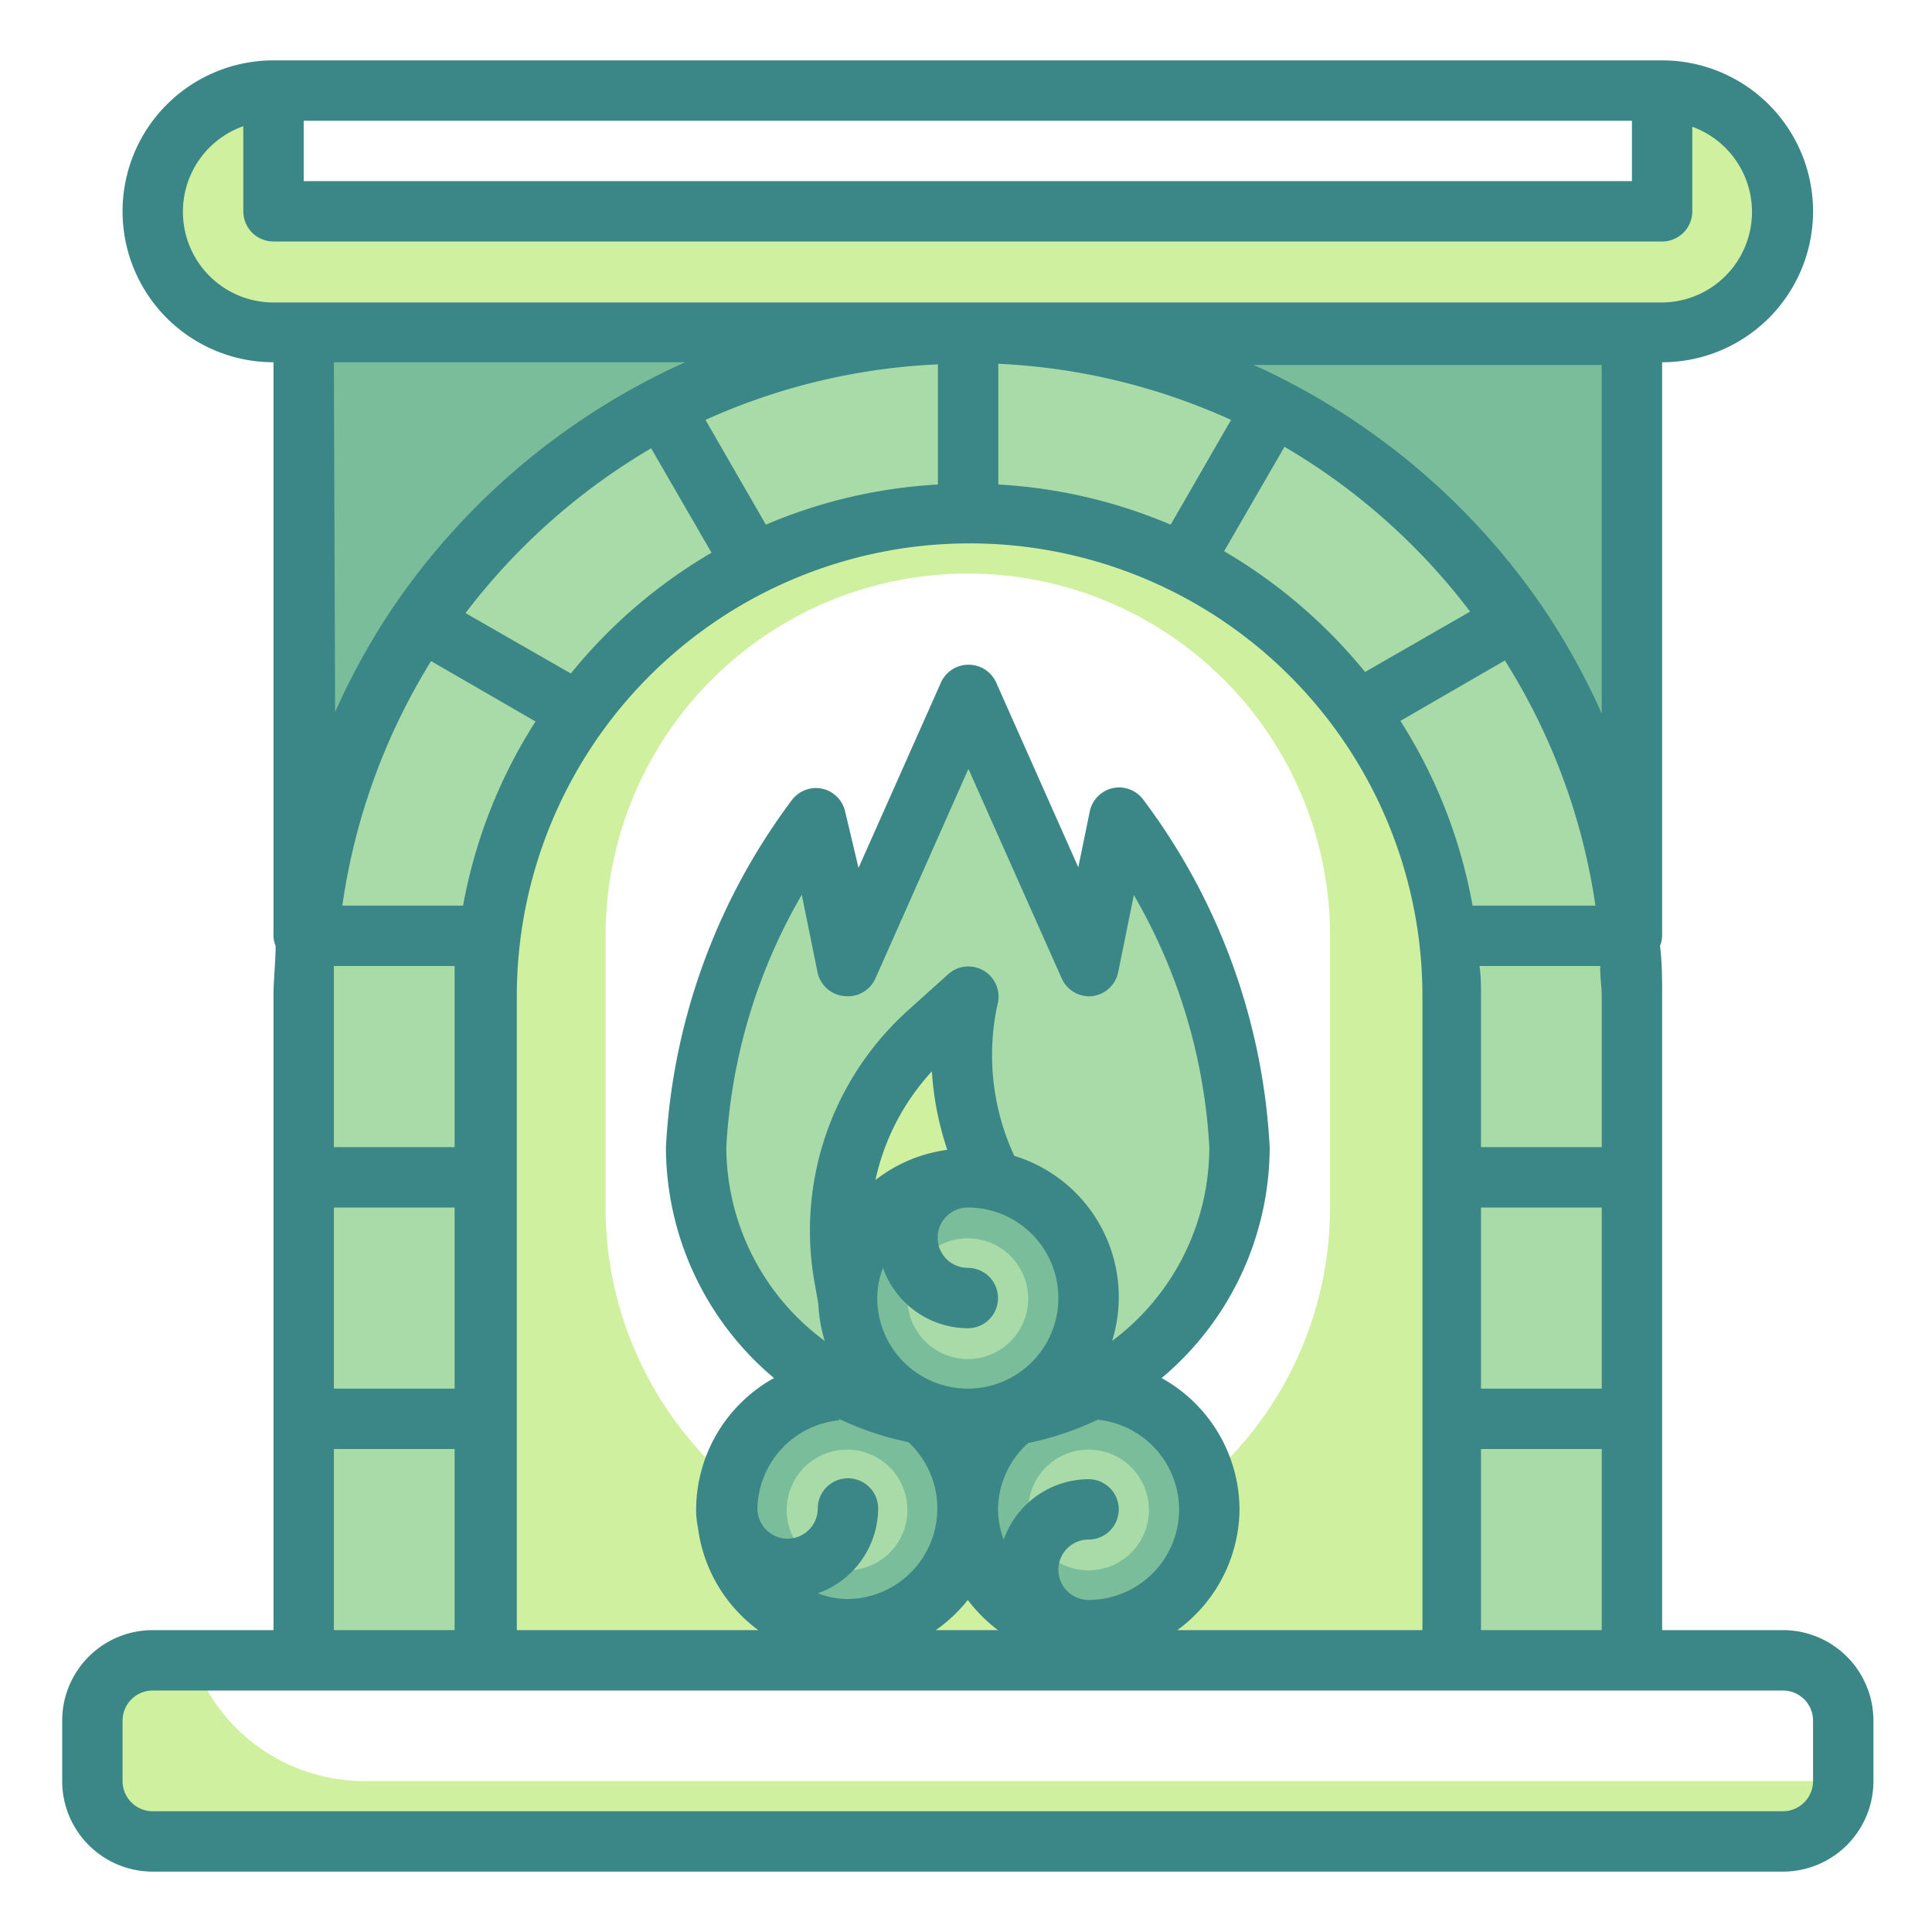 <?xml version="1.0" ?><svg data-name="Layer 1" id="Layer_1" viewBox="0 0 64 64" xmlns="http://www.w3.org/2000/svg"><title/><desc/><path d="M55.06,3V5a2,2,0,0,1-2,2h-42a2,2,0,0,1-2-2V3a4,4,0,0,0,0,8h46a4,4,0,1,0,0-8Z" style="fill:#cff09e"/><rect height="2" style="fill:#95793c" transform="translate(-4.66 26.74) rotate(-29.99)" width="6.04" x="44.55" y="21.06"/><rect height="6.02" style="fill:#95793c" transform="translate(-4.91 13.88) rotate(-30)" width="2" x="22.44" y="13.08"/><rect height="6" style="fill:#95793c" width="2" x="31.06" y="11.02"/><rect height="2" style="fill:#95793c" transform="translate(6.4 43.28) rotate(-60.01)" width="6.02" x="37.67" y="15.09"/><rect height="2" style="fill:#95793c" width="6.04" x="10.16" y="30.02"/><rect height="6.04" style="fill:#95793c" transform="translate(-10.83 25.37) rotate(-60)" width="2" x="15.55" y="19.04"/><rect height="2" style="fill:#95793c" width="6.04" x="47.92" y="30.02"/><rect height="2" style="fill:#95793c" width="6" x="10.06" y="38.02"/><rect height="2" style="fill:#95793c" width="6" x="10.06" y="46.02"/><rect height="2" style="fill:#95793c" width="6" x="48.06" y="38.02"/><rect height="2" style="fill:#95793c" width="6" x="48.06" y="46.02"/><path d="M10.06,11V31H16.2A16,16,0,0,1,32.06,17h0A16,16,0,0,1,47.92,31h6.14V11Z" style="fill:#79bd9a"/><path d="M32.06,17h0a16,16,0,0,0-16,16V55h32V33A16,16,0,0,0,32.06,17Zm12,23a12,12,0,0,1-12,12h0a12,12,0,0,1-12-12V31a12,12,0,0,1,24,0Z" style="fill:#cff09e"/><path d="M37.06,27.1l-1,4.92-4-9-4,9-1-4.92a20.18,20.18,0,0,0-4,10.92,9,9,0,1,0,18,0A20.18,20.18,0,0,0,37.06,27.1Z" style="fill:#a8dba8"/><circle cx="28.06" cy="50.02" r="4" style="fill:#79bd9a"/><circle cx="36.06" cy="50.02" r="4" style="fill:#79bd9a"/><circle cx="32.06" cy="43.02" r="4" style="fill:#79bd9a"/><path d="M32.06,39a3.84,3.84,0,0,1,.83.09A8.91,8.91,0,0,1,32.06,33L30.75,34.2A8.9,8.9,0,0,0,28,42.4l.11.62A4,4,0,0,1,32.06,39Z" style="fill:#cff09e"/><path d="M6.41,55H5.06a2,2,0,0,0-2,2v2a2,2,0,0,0,2,2h54a2,2,0,0,0,2-2h-49A6,6,0,0,1,6.41,55Z" style="fill:#cff09e"/><circle cx="32.06" cy="43.02" r="2" style="fill:#a8dba8"/><circle cx="28.06" cy="50.02" r="2" style="fill:#a8dba8"/><circle cx="36.06" cy="50.02" r="2" style="fill:#a8dba8"/><path d="M32.06,11h0a22,22,0,0,0-22,22V55h6V33a16,16,0,0,1,16-16h0a16,16,0,0,1,16,16V55h6V33A22,22,0,0,0,32.06,11Z" style="fill:#a8dba8"/><path d="M59.06,54h-4V33c0-.56,0-1.12-.07-1.67a.88.88,0,0,0,.07-.33V12a5,5,0,0,0,0-10h-46a5,5,0,0,0,0,10V31a.88.88,0,0,0,.07.33c0,.55-.07,1.11-.07,1.67V54h-4a3,3,0,0,0-3,3v2a3,3,0,0,0,3,3h54a3,3,0,0,0,3-3V57A3,3,0,0,0,59.06,54Zm-31.27-7a9.88,9.88,0,0,0,2.3.77,3,3,0,0,1-2,5.2,2.82,2.82,0,0,1-1-.19,3,3,0,0,0,2-2.81,1,1,0,0,0-2,0,1,1,0,0,1-2,0A3,3,0,0,1,27.79,47.05Zm11.27,3a3,3,0,0,1-3,3,1,1,0,0,1,0-2,1,1,0,0,0,0-2,3,3,0,0,0-2.81,2,2.82,2.82,0,0,1-.19-1,3,3,0,0,1,1-2.2,9.88,9.88,0,0,0,2.3-.77A3,3,0,0,1,39.06,50Zm-7-4a3,3,0,0,1-3-3,2.78,2.78,0,0,1,.19-1,3,3,0,0,0,2.81,2,1,1,0,0,0,0-2,1,1,0,0,1,0-2,3,3,0,0,1,0,6ZM29,39.09a7.71,7.71,0,0,1,1.87-3.6,10.15,10.15,0,0,0,.51,2.6A4.92,4.92,0,0,0,29,39.09Zm7.84,5.33a4.89,4.89,0,0,0-3.24-6.13,7.92,7.92,0,0,1-.56-5,1,1,0,0,0-1.65-1l-1.31,1.18A9.81,9.81,0,0,0,27,42.58l.11.62h0a4.87,4.87,0,0,0,.21,1.22A8,8,0,0,1,24.06,38a18.62,18.62,0,0,1,2.5-8.36l.52,2.56A1,1,0,0,0,28,33a1,1,0,0,0,1-.59l3.08-6.94,3.09,6.94a1,1,0,0,0,1,.59,1,1,0,0,0,.87-.79l.52-2.56A18.62,18.62,0,0,1,40.06,38,8,8,0,0,1,36.84,44.42ZM32.06,53a5,5,0,0,0,1,1H31A5,5,0,0,0,32.06,53Zm9-3a5,5,0,0,0-2.58-4.35A10,10,0,0,0,42.06,38a21,21,0,0,0-4.21-11.54,1,1,0,0,0-1-.35,1,1,0,0,0-.75.77l-.38,1.85L33,22.61a1,1,0,0,0-.92-.59,1,1,0,0,0-.91.59l-2.73,6.14L28,26.9a1,1,0,0,0-.75-.77,1,1,0,0,0-1,.35A21,21,0,0,0,22.06,38a10,10,0,0,0,3.58,7.65A5,5,0,0,0,23.06,50a2.91,2.91,0,0,0,.06.6,5,5,0,0,0,2,3.4h-8V33a15,15,0,1,1,30,0V54H39A5,5,0,0,0,41.06,50ZM21.57,14.85l2,3.46a17.07,17.07,0,0,0-4.66,4l-3.49-2A21.25,21.25,0,0,1,21.57,14.85ZM48.7,20.26l-3.48,2a17.26,17.26,0,0,0-4.67-4l2-3.46A21.13,21.13,0,0,1,48.7,20.26ZM53.06,33v5h-4V33c0-.34,0-.67-.05-1h4C53,32.35,53.06,32.68,53.06,33Zm-4,7h4v6h-4Zm-.28-10a16.91,16.91,0,0,0-2.39-6.12l3.46-2a20.79,20.79,0,0,1,3,8.12Zm-10-12.62a17,17,0,0,0-5.71-1.33v-4a20.94,20.94,0,0,1,7.71,1.86Zm-7.71-5.33v4a16.92,16.92,0,0,0-5.7,1.33l-2-3.47A20.94,20.94,0,0,1,31.06,12.07ZM14.28,21.9l3.46,2A16.92,16.92,0,0,0,15.34,30h-4A21,21,0,0,1,14.28,21.9ZM11.06,33c0-.34,0-.67,0-1h4c0,.33,0,.66,0,1v5h-4Zm0,7h4v6h-4Zm38,8h4v6h-4Zm4-24.36a22.86,22.86,0,0,0-2-3.59,0,0,0,0,0,0,0l0,0a23.16,23.16,0,0,0-8.32-7.37l0,0h0c-.4-.21-.8-.41-1.22-.59H53.06ZM54.06,4V6h-44V4Zm-48,3a3,3,0,0,1,2-2.82V7a1,1,0,0,0,1,1h46a1,1,0,0,0,1-1V4.2a3,3,0,0,1-1,5.82h-46A3,3,0,0,1,6.06,7Zm5,5H22.7c-.41.18-.82.38-1.22.59h0l0,0A23.24,23.24,0,0,0,13.1,20l0,0s0,0,0,0a22.86,22.86,0,0,0-2,3.59Zm0,36h4v6h-4Zm49,11a1,1,0,0,1-1,1h-54a1,1,0,0,1-1-1V57a1,1,0,0,1,1-1h54a1,1,0,0,1,1,1Z" style="fill:#3b8686"/></svg>